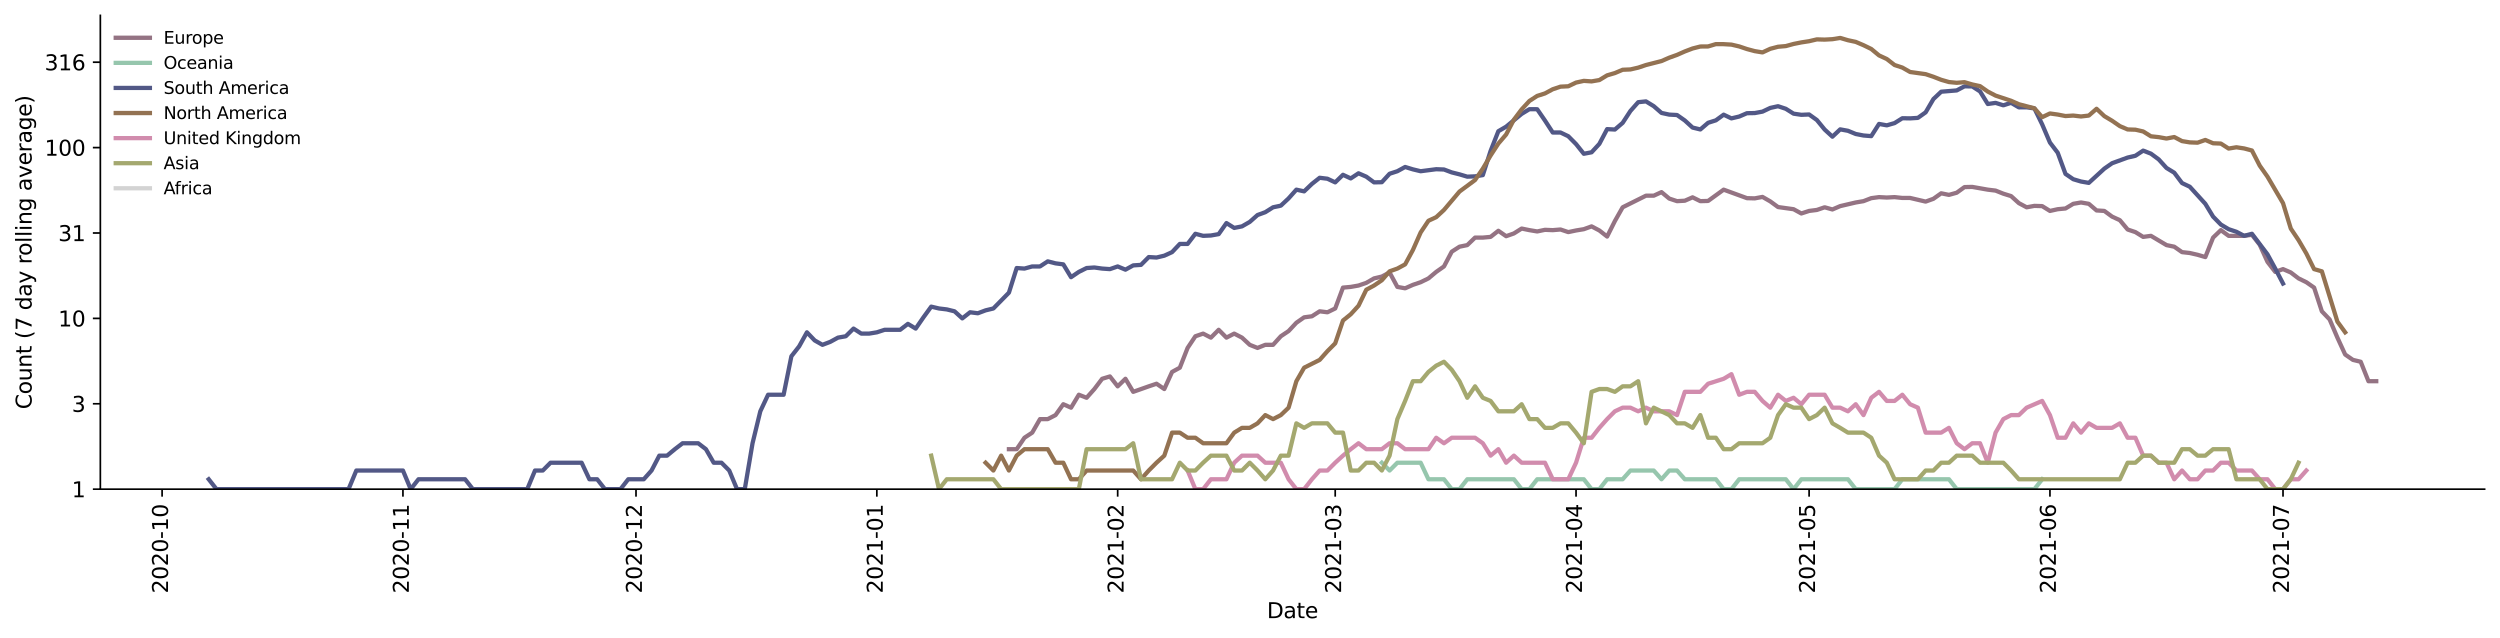 <?xml version="1.0" encoding="utf-8" standalone="no"?>
<!DOCTYPE svg PUBLIC "-//W3C//DTD SVG 1.1//EN"
  "http://www.w3.org/Graphics/SVG/1.1/DTD/svg11.dtd">
<svg height="298.621pt" version="1.1" viewBox="0 0 1170.166 298.621" width="1170.166pt" xmlns="http://www.w3.org/2000/svg" xmlns:xlink="http://www.w3.org/1999/xlink">
 <defs>
  <style type="text/css">*{stroke-linecap:butt;stroke-linejoin:round;}</style>
 </defs>
 <g id="figure_1">
  <g id="patch_1">
   <path d="M 0 298.621 
L 1170.166 298.621 
L 1170.166 0 
L 0 0 
z
" style="fill:#ffffff;"/>
  </g>
  <g id="axes_1">
   <g id="patch_2">
    <path d="M 46.966 228.96 
L 1162.966 228.96 
L 1162.966 7.2 
L 46.966 7.2 
z
" style="fill:#ffffff;"/>
   </g>
   <g id="matplotlib.axis_1">
    <g id="xtick_1">
     <g id="line2d_1">
      <defs>
       <path d="M 0 0 
L 0 3.5 
" id="m9983d6a0c2" style="stroke:#000000;stroke-width:0.8;"/>
      </defs>
      <g>
       <use style="stroke:#000000;stroke-width:0.8;" x="75.875" xlink:href="#m9983d6a0c2" y="228.96"/>
      </g>
     </g>
     <g id="text_1">
      <!-- 2020-10 -->
      <g transform="translate(78.634 277.743)rotate(-90)scale(0.1 -0.1)">
       <defs>
        <path d="M 1228 531 
L 3431 531 
L 3431 0 
L 469 0 
L 469 531 
Q 828 903 1448 1529 
Q 2069 2156 2228 2338 
Q 2531 2678 2651 2914 
Q 2772 3150 2772 3378 
Q 2772 3750 2511 3984 
Q 2250 4219 1831 4219 
Q 1534 4219 1204 4116 
Q 875 4013 500 3803 
L 500 4441 
Q 881 4594 1212 4672 
Q 1544 4750 1819 4750 
Q 2544 4750 2975 4387 
Q 3406 4025 3406 3419 
Q 3406 3131 3298 2873 
Q 3191 2616 2906 2266 
Q 2828 2175 2409 1742 
Q 1991 1309 1228 531 
z
" id="DejaVuSans-32" transform="scale(0.016)"/>
        <path d="M 2034 4250 
Q 1547 4250 1301 3770 
Q 1056 3291 1056 2328 
Q 1056 1369 1301 889 
Q 1547 409 2034 409 
Q 2525 409 2770 889 
Q 3016 1369 3016 2328 
Q 3016 3291 2770 3770 
Q 2525 4250 2034 4250 
z
M 2034 4750 
Q 2819 4750 3233 4129 
Q 3647 3509 3647 2328 
Q 3647 1150 3233 529 
Q 2819 -91 2034 -91 
Q 1250 -91 836 529 
Q 422 1150 422 2328 
Q 422 3509 836 4129 
Q 1250 4750 2034 4750 
z
" id="DejaVuSans-30" transform="scale(0.016)"/>
        <path d="M 313 2009 
L 1997 2009 
L 1997 1497 
L 313 1497 
L 313 2009 
z
" id="DejaVuSans-2d" transform="scale(0.016)"/>
        <path d="M 794 531 
L 1825 531 
L 1825 4091 
L 703 3866 
L 703 4441 
L 1819 4666 
L 2450 4666 
L 2450 531 
L 3481 531 
L 3481 0 
L 794 0 
L 794 531 
z
" id="DejaVuSans-31" transform="scale(0.016)"/>
       </defs>
       <use xlink:href="#DejaVuSans-32"/>
       <use x="63.623" xlink:href="#DejaVuSans-30"/>
       <use x="127.246" xlink:href="#DejaVuSans-32"/>
       <use x="190.869" xlink:href="#DejaVuSans-30"/>
       <use x="254.492" xlink:href="#DejaVuSans-2d"/>
       <use x="290.576" xlink:href="#DejaVuSans-31"/>
       <use x="354.199" xlink:href="#DejaVuSans-30"/>
      </g>
     </g>
    </g>
    <g id="xtick_2">
     <g id="line2d_2">
      <g>
       <use style="stroke:#000000;stroke-width:0.8;" x="188.602" xlink:href="#m9983d6a0c2" y="228.96"/>
      </g>
     </g>
     <g id="text_2">
      <!-- 2020-11 -->
      <g transform="translate(191.361 277.743)rotate(-90)scale(0.1 -0.1)">
       <use xlink:href="#DejaVuSans-32"/>
       <use x="63.623" xlink:href="#DejaVuSans-30"/>
       <use x="127.246" xlink:href="#DejaVuSans-32"/>
       <use x="190.869" xlink:href="#DejaVuSans-30"/>
       <use x="254.492" xlink:href="#DejaVuSans-2d"/>
       <use x="290.576" xlink:href="#DejaVuSans-31"/>
       <use x="354.199" xlink:href="#DejaVuSans-31"/>
      </g>
     </g>
    </g>
    <g id="xtick_3">
     <g id="line2d_3">
      <g>
       <use style="stroke:#000000;stroke-width:0.8;" x="297.693" xlink:href="#m9983d6a0c2" y="228.96"/>
      </g>
     </g>
     <g id="text_3">
      <!-- 2020-12 -->
      <g transform="translate(300.452 277.743)rotate(-90)scale(0.1 -0.1)">
       <use xlink:href="#DejaVuSans-32"/>
       <use x="63.623" xlink:href="#DejaVuSans-30"/>
       <use x="127.246" xlink:href="#DejaVuSans-32"/>
       <use x="190.869" xlink:href="#DejaVuSans-30"/>
       <use x="254.492" xlink:href="#DejaVuSans-2d"/>
       <use x="290.576" xlink:href="#DejaVuSans-31"/>
       <use x="354.199" xlink:href="#DejaVuSans-32"/>
      </g>
     </g>
    </g>
    <g id="xtick_4">
     <g id="line2d_4">
      <g>
       <use style="stroke:#000000;stroke-width:0.8;" x="410.42" xlink:href="#m9983d6a0c2" y="228.96"/>
      </g>
     </g>
     <g id="text_4">
      <!-- 2021-01 -->
      <g transform="translate(413.18 277.743)rotate(-90)scale(0.1 -0.1)">
       <use xlink:href="#DejaVuSans-32"/>
       <use x="63.623" xlink:href="#DejaVuSans-30"/>
       <use x="127.246" xlink:href="#DejaVuSans-32"/>
       <use x="190.869" xlink:href="#DejaVuSans-31"/>
       <use x="254.492" xlink:href="#DejaVuSans-2d"/>
       <use x="290.576" xlink:href="#DejaVuSans-30"/>
       <use x="354.199" xlink:href="#DejaVuSans-31"/>
      </g>
     </g>
    </g>
    <g id="xtick_5">
     <g id="line2d_5">
      <g>
       <use style="stroke:#000000;stroke-width:0.8;" x="523.147" xlink:href="#m9983d6a0c2" y="228.96"/>
      </g>
     </g>
     <g id="text_5">
      <!-- 2021-02 -->
      <g transform="translate(525.907 277.743)rotate(-90)scale(0.1 -0.1)">
       <use xlink:href="#DejaVuSans-32"/>
       <use x="63.623" xlink:href="#DejaVuSans-30"/>
       <use x="127.246" xlink:href="#DejaVuSans-32"/>
       <use x="190.869" xlink:href="#DejaVuSans-31"/>
       <use x="254.492" xlink:href="#DejaVuSans-2d"/>
       <use x="290.576" xlink:href="#DejaVuSans-30"/>
       <use x="354.199" xlink:href="#DejaVuSans-32"/>
      </g>
     </g>
    </g>
    <g id="xtick_6">
     <g id="line2d_6">
      <g>
       <use style="stroke:#000000;stroke-width:0.8;" x="624.966" xlink:href="#m9983d6a0c2" y="228.96"/>
      </g>
     </g>
     <g id="text_6">
      <!-- 2021-03 -->
      <g transform="translate(627.725 277.743)rotate(-90)scale(0.1 -0.1)">
       <defs>
        <path d="M 2597 2516 
Q 3050 2419 3304 2112 
Q 3559 1806 3559 1356 
Q 3559 666 3084 287 
Q 2609 -91 1734 -91 
Q 1441 -91 1130 -33 
Q 819 25 488 141 
L 488 750 
Q 750 597 1062 519 
Q 1375 441 1716 441 
Q 2309 441 2620 675 
Q 2931 909 2931 1356 
Q 2931 1769 2642 2001 
Q 2353 2234 1838 2234 
L 1294 2234 
L 1294 2753 
L 1863 2753 
Q 2328 2753 2575 2939 
Q 2822 3125 2822 3475 
Q 2822 3834 2567 4026 
Q 2313 4219 1838 4219 
Q 1578 4219 1281 4162 
Q 984 4106 628 3988 
L 628 4550 
Q 988 4650 1302 4700 
Q 1616 4750 1894 4750 
Q 2613 4750 3031 4423 
Q 3450 4097 3450 3541 
Q 3450 3153 3228 2886 
Q 3006 2619 2597 2516 
z
" id="DejaVuSans-33" transform="scale(0.016)"/>
       </defs>
       <use xlink:href="#DejaVuSans-32"/>
       <use x="63.623" xlink:href="#DejaVuSans-30"/>
       <use x="127.246" xlink:href="#DejaVuSans-32"/>
       <use x="190.869" xlink:href="#DejaVuSans-31"/>
       <use x="254.492" xlink:href="#DejaVuSans-2d"/>
       <use x="290.576" xlink:href="#DejaVuSans-30"/>
       <use x="354.199" xlink:href="#DejaVuSans-33"/>
      </g>
     </g>
    </g>
    <g id="xtick_7">
     <g id="line2d_7">
      <g>
       <use style="stroke:#000000;stroke-width:0.8;" x="737.693" xlink:href="#m9983d6a0c2" y="228.96"/>
      </g>
     </g>
     <g id="text_7">
      <!-- 2021-04 -->
      <g transform="translate(740.452 277.743)rotate(-90)scale(0.1 -0.1)">
       <defs>
        <path d="M 2419 4116 
L 825 1625 
L 2419 1625 
L 2419 4116 
z
M 2253 4666 
L 3047 4666 
L 3047 1625 
L 3713 1625 
L 3713 1100 
L 3047 1100 
L 3047 0 
L 2419 0 
L 2419 1100 
L 313 1100 
L 313 1709 
L 2253 4666 
z
" id="DejaVuSans-34" transform="scale(0.016)"/>
       </defs>
       <use xlink:href="#DejaVuSans-32"/>
       <use x="63.623" xlink:href="#DejaVuSans-30"/>
       <use x="127.246" xlink:href="#DejaVuSans-32"/>
       <use x="190.869" xlink:href="#DejaVuSans-31"/>
       <use x="254.492" xlink:href="#DejaVuSans-2d"/>
       <use x="290.576" xlink:href="#DejaVuSans-30"/>
       <use x="354.199" xlink:href="#DejaVuSans-34"/>
      </g>
     </g>
    </g>
    <g id="xtick_8">
     <g id="line2d_8">
      <g>
       <use style="stroke:#000000;stroke-width:0.8;" x="846.784" xlink:href="#m9983d6a0c2" y="228.96"/>
      </g>
     </g>
     <g id="text_8">
      <!-- 2021-05 -->
      <g transform="translate(849.543 277.743)rotate(-90)scale(0.1 -0.1)">
       <defs>
        <path d="M 691 4666 
L 3169 4666 
L 3169 4134 
L 1269 4134 
L 1269 2991 
Q 1406 3038 1543 3061 
Q 1681 3084 1819 3084 
Q 2600 3084 3056 2656 
Q 3513 2228 3513 1497 
Q 3513 744 3044 326 
Q 2575 -91 1722 -91 
Q 1428 -91 1123 -41 
Q 819 9 494 109 
L 494 744 
Q 775 591 1075 516 
Q 1375 441 1709 441 
Q 2250 441 2565 725 
Q 2881 1009 2881 1497 
Q 2881 1984 2565 2268 
Q 2250 2553 1709 2553 
Q 1456 2553 1204 2497 
Q 953 2441 691 2322 
L 691 4666 
z
" id="DejaVuSans-35" transform="scale(0.016)"/>
       </defs>
       <use xlink:href="#DejaVuSans-32"/>
       <use x="63.623" xlink:href="#DejaVuSans-30"/>
       <use x="127.246" xlink:href="#DejaVuSans-32"/>
       <use x="190.869" xlink:href="#DejaVuSans-31"/>
       <use x="254.492" xlink:href="#DejaVuSans-2d"/>
       <use x="290.576" xlink:href="#DejaVuSans-30"/>
       <use x="354.199" xlink:href="#DejaVuSans-35"/>
      </g>
     </g>
    </g>
    <g id="xtick_9">
     <g id="line2d_9">
      <g>
       <use style="stroke:#000000;stroke-width:0.8;" x="959.511" xlink:href="#m9983d6a0c2" y="228.96"/>
      </g>
     </g>
     <g id="text_9">
      <!-- 2021-06 -->
      <g transform="translate(962.27 277.743)rotate(-90)scale(0.1 -0.1)">
       <defs>
        <path d="M 2113 2584 
Q 1688 2584 1439 2293 
Q 1191 2003 1191 1497 
Q 1191 994 1439 701 
Q 1688 409 2113 409 
Q 2538 409 2786 701 
Q 3034 994 3034 1497 
Q 3034 2003 2786 2293 
Q 2538 2584 2113 2584 
z
M 3366 4563 
L 3366 3988 
Q 3128 4100 2886 4159 
Q 2644 4219 2406 4219 
Q 1781 4219 1451 3797 
Q 1122 3375 1075 2522 
Q 1259 2794 1537 2939 
Q 1816 3084 2150 3084 
Q 2853 3084 3261 2657 
Q 3669 2231 3669 1497 
Q 3669 778 3244 343 
Q 2819 -91 2113 -91 
Q 1303 -91 875 529 
Q 447 1150 447 2328 
Q 447 3434 972 4092 
Q 1497 4750 2381 4750 
Q 2619 4750 2861 4703 
Q 3103 4656 3366 4563 
z
" id="DejaVuSans-36" transform="scale(0.016)"/>
       </defs>
       <use xlink:href="#DejaVuSans-32"/>
       <use x="63.623" xlink:href="#DejaVuSans-30"/>
       <use x="127.246" xlink:href="#DejaVuSans-32"/>
       <use x="190.869" xlink:href="#DejaVuSans-31"/>
       <use x="254.492" xlink:href="#DejaVuSans-2d"/>
       <use x="290.576" xlink:href="#DejaVuSans-30"/>
       <use x="354.199" xlink:href="#DejaVuSans-36"/>
      </g>
     </g>
    </g>
    <g id="xtick_10">
     <g id="line2d_10">
      <g>
       <use style="stroke:#000000;stroke-width:0.8;" x="1068.602" xlink:href="#m9983d6a0c2" y="228.96"/>
      </g>
     </g>
     <g id="text_10">
      <!-- 2021-07 -->
      <g transform="translate(1071.361 277.743)rotate(-90)scale(0.1 -0.1)">
       <defs>
        <path d="M 525 4666 
L 3525 4666 
L 3525 4397 
L 1831 0 
L 1172 0 
L 2766 4134 
L 525 4134 
L 525 4666 
z
" id="DejaVuSans-37" transform="scale(0.016)"/>
       </defs>
       <use xlink:href="#DejaVuSans-32"/>
       <use x="63.623" xlink:href="#DejaVuSans-30"/>
       <use x="127.246" xlink:href="#DejaVuSans-32"/>
       <use x="190.869" xlink:href="#DejaVuSans-31"/>
       <use x="254.492" xlink:href="#DejaVuSans-2d"/>
       <use x="290.576" xlink:href="#DejaVuSans-30"/>
       <use x="354.199" xlink:href="#DejaVuSans-37"/>
      </g>
     </g>
    </g>
    <g id="text_11">
     <!-- Date -->
     <g transform="translate(593.015 289.341)scale(0.1 -0.1)">
      <defs>
       <path d="M 1259 4147 
L 1259 519 
L 2022 519 
Q 2988 519 3436 956 
Q 3884 1394 3884 2338 
Q 3884 3275 3436 3711 
Q 2988 4147 2022 4147 
L 1259 4147 
z
M 628 4666 
L 1925 4666 
Q 3281 4666 3915 4102 
Q 4550 3538 4550 2338 
Q 4550 1131 3912 565 
Q 3275 0 1925 0 
L 628 0 
L 628 4666 
z
" id="DejaVuSans-44" transform="scale(0.016)"/>
       <path d="M 2194 1759 
Q 1497 1759 1228 1600 
Q 959 1441 959 1056 
Q 959 750 1161 570 
Q 1363 391 1709 391 
Q 2188 391 2477 730 
Q 2766 1069 2766 1631 
L 2766 1759 
L 2194 1759 
z
M 3341 1997 
L 3341 0 
L 2766 0 
L 2766 531 
Q 2569 213 2275 61 
Q 1981 -91 1556 -91 
Q 1019 -91 701 211 
Q 384 513 384 1019 
Q 384 1609 779 1909 
Q 1175 2209 1959 2209 
L 2766 2209 
L 2766 2266 
Q 2766 2663 2505 2880 
Q 2244 3097 1772 3097 
Q 1472 3097 1187 3025 
Q 903 2953 641 2809 
L 641 3341 
Q 956 3463 1253 3523 
Q 1550 3584 1831 3584 
Q 2591 3584 2966 3190 
Q 3341 2797 3341 1997 
z
" id="DejaVuSans-61" transform="scale(0.016)"/>
       <path d="M 1172 4494 
L 1172 3500 
L 2356 3500 
L 2356 3053 
L 1172 3053 
L 1172 1153 
Q 1172 725 1289 603 
Q 1406 481 1766 481 
L 2356 481 
L 2356 0 
L 1766 0 
Q 1100 0 847 248 
Q 594 497 594 1153 
L 594 3053 
L 172 3053 
L 172 3500 
L 594 3500 
L 594 4494 
L 1172 4494 
z
" id="DejaVuSans-74" transform="scale(0.016)"/>
       <path d="M 3597 1894 
L 3597 1613 
L 953 1613 
Q 991 1019 1311 708 
Q 1631 397 2203 397 
Q 2534 397 2845 478 
Q 3156 559 3463 722 
L 3463 178 
Q 3153 47 2828 -22 
Q 2503 -91 2169 -91 
Q 1331 -91 842 396 
Q 353 884 353 1716 
Q 353 2575 817 3079 
Q 1281 3584 2069 3584 
Q 2775 3584 3186 3129 
Q 3597 2675 3597 1894 
z
M 3022 2063 
Q 3016 2534 2758 2815 
Q 2500 3097 2075 3097 
Q 1594 3097 1305 2825 
Q 1016 2553 972 2059 
L 3022 2063 
z
" id="DejaVuSans-65" transform="scale(0.016)"/>
      </defs>
      <use xlink:href="#DejaVuSans-44"/>
      <use x="77.002" xlink:href="#DejaVuSans-61"/>
      <use x="138.281" xlink:href="#DejaVuSans-74"/>
      <use x="177.49" xlink:href="#DejaVuSans-65"/>
     </g>
    </g>
   </g>
   <g id="matplotlib.axis_2">
    <g id="ytick_1">
     <g id="line2d_11">
      <defs>
       <path d="M 0 0 
L -3.5 0 
" id="m0d0075d548" style="stroke:#000000;stroke-width:0.8;"/>
      </defs>
      <g>
       <use style="stroke:#000000;stroke-width:0.8;" x="46.966" xlink:href="#m0d0075d548" y="228.96"/>
      </g>
     </g>
     <g id="text_12">
      <!-- 1 -->
      <g transform="translate(33.603 232.759)scale(0.1 -0.1)">
       <use xlink:href="#DejaVuSans-31"/>
      </g>
     </g>
    </g>
    <g id="ytick_2">
     <g id="line2d_12">
      <g>
       <use style="stroke:#000000;stroke-width:0.8;" x="46.966" xlink:href="#m0d0075d548" y="188.991"/>
      </g>
     </g>
     <g id="text_13">
      <!-- 3 -->
      <g transform="translate(33.603 192.79)scale(0.1 -0.1)">
       <use xlink:href="#DejaVuSans-33"/>
      </g>
     </g>
    </g>
    <g id="ytick_3">
     <g id="line2d_13">
      <g>
       <use style="stroke:#000000;stroke-width:0.8;" x="46.966" xlink:href="#m0d0075d548" y="149.022"/>
      </g>
     </g>
     <g id="text_14">
      <!-- 10 -->
      <g transform="translate(27.241 152.821)scale(0.1 -0.1)">
       <use xlink:href="#DejaVuSans-31"/>
       <use x="63.623" xlink:href="#DejaVuSans-30"/>
      </g>
     </g>
    </g>
    <g id="ytick_4">
     <g id="line2d_14">
      <g>
       <use style="stroke:#000000;stroke-width:0.8;" x="46.966" xlink:href="#m0d0075d548" y="109.053"/>
      </g>
     </g>
     <g id="text_15">
      <!-- 31 -->
      <g transform="translate(27.241 112.852)scale(0.1 -0.1)">
       <use xlink:href="#DejaVuSans-33"/>
       <use x="63.623" xlink:href="#DejaVuSans-31"/>
      </g>
     </g>
    </g>
    <g id="ytick_5">
     <g id="line2d_15">
      <g>
       <use style="stroke:#000000;stroke-width:0.8;" x="46.966" xlink:href="#m0d0075d548" y="69.084"/>
      </g>
     </g>
     <g id="text_16">
      <!-- 100 -->
      <g transform="translate(20.878 72.883)scale(0.1 -0.1)">
       <use xlink:href="#DejaVuSans-31"/>
       <use x="63.623" xlink:href="#DejaVuSans-30"/>
       <use x="127.246" xlink:href="#DejaVuSans-30"/>
      </g>
     </g>
    </g>
    <g id="ytick_6">
     <g id="line2d_16">
      <g>
       <use style="stroke:#000000;stroke-width:0.8;" x="46.966" xlink:href="#m0d0075d548" y="29.114"/>
      </g>
     </g>
     <g id="text_17">
      <!-- 316 -->
      <g transform="translate(20.878 32.914)scale(0.1 -0.1)">
       <use xlink:href="#DejaVuSans-33"/>
       <use x="63.623" xlink:href="#DejaVuSans-31"/>
       <use x="127.246" xlink:href="#DejaVuSans-36"/>
      </g>
     </g>
    </g>
    <g id="text_18">
     <!-- Count (7 day rolling average) -->
     <g transform="translate(14.798 191.548)rotate(-90)scale(0.1 -0.1)">
      <defs>
       <path d="M 4122 4306 
L 4122 3641 
Q 3803 3938 3442 4084 
Q 3081 4231 2675 4231 
Q 1875 4231 1450 3742 
Q 1025 3253 1025 2328 
Q 1025 1406 1450 917 
Q 1875 428 2675 428 
Q 3081 428 3442 575 
Q 3803 722 4122 1019 
L 4122 359 
Q 3791 134 3420 21 
Q 3050 -91 2638 -91 
Q 1578 -91 968 557 
Q 359 1206 359 2328 
Q 359 3453 968 4101 
Q 1578 4750 2638 4750 
Q 3056 4750 3426 4639 
Q 3797 4528 4122 4306 
z
" id="DejaVuSans-43" transform="scale(0.016)"/>
       <path d="M 1959 3097 
Q 1497 3097 1228 2736 
Q 959 2375 959 1747 
Q 959 1119 1226 758 
Q 1494 397 1959 397 
Q 2419 397 2687 759 
Q 2956 1122 2956 1747 
Q 2956 2369 2687 2733 
Q 2419 3097 1959 3097 
z
M 1959 3584 
Q 2709 3584 3137 3096 
Q 3566 2609 3566 1747 
Q 3566 888 3137 398 
Q 2709 -91 1959 -91 
Q 1206 -91 779 398 
Q 353 888 353 1747 
Q 353 2609 779 3096 
Q 1206 3584 1959 3584 
z
" id="DejaVuSans-6f" transform="scale(0.016)"/>
       <path d="M 544 1381 
L 544 3500 
L 1119 3500 
L 1119 1403 
Q 1119 906 1312 657 
Q 1506 409 1894 409 
Q 2359 409 2629 706 
Q 2900 1003 2900 1516 
L 2900 3500 
L 3475 3500 
L 3475 0 
L 2900 0 
L 2900 538 
Q 2691 219 2414 64 
Q 2138 -91 1772 -91 
Q 1169 -91 856 284 
Q 544 659 544 1381 
z
M 1991 3584 
L 1991 3584 
z
" id="DejaVuSans-75" transform="scale(0.016)"/>
       <path d="M 3513 2113 
L 3513 0 
L 2938 0 
L 2938 2094 
Q 2938 2591 2744 2837 
Q 2550 3084 2163 3084 
Q 1697 3084 1428 2787 
Q 1159 2491 1159 1978 
L 1159 0 
L 581 0 
L 581 3500 
L 1159 3500 
L 1159 2956 
Q 1366 3272 1645 3428 
Q 1925 3584 2291 3584 
Q 2894 3584 3203 3211 
Q 3513 2838 3513 2113 
z
" id="DejaVuSans-6e" transform="scale(0.016)"/>
       <path id="DejaVuSans-20" transform="scale(0.016)"/>
       <path d="M 1984 4856 
Q 1566 4138 1362 3434 
Q 1159 2731 1159 2009 
Q 1159 1288 1364 580 
Q 1569 -128 1984 -844 
L 1484 -844 
Q 1016 -109 783 600 
Q 550 1309 550 2009 
Q 550 2706 781 3412 
Q 1013 4119 1484 4856 
L 1984 4856 
z
" id="DejaVuSans-28" transform="scale(0.016)"/>
       <path d="M 2906 2969 
L 2906 4863 
L 3481 4863 
L 3481 0 
L 2906 0 
L 2906 525 
Q 2725 213 2448 61 
Q 2172 -91 1784 -91 
Q 1150 -91 751 415 
Q 353 922 353 1747 
Q 353 2572 751 3078 
Q 1150 3584 1784 3584 
Q 2172 3584 2448 3432 
Q 2725 3281 2906 2969 
z
M 947 1747 
Q 947 1113 1208 752 
Q 1469 391 1925 391 
Q 2381 391 2643 752 
Q 2906 1113 2906 1747 
Q 2906 2381 2643 2742 
Q 2381 3103 1925 3103 
Q 1469 3103 1208 2742 
Q 947 2381 947 1747 
z
" id="DejaVuSans-64" transform="scale(0.016)"/>
       <path d="M 2059 -325 
Q 1816 -950 1584 -1140 
Q 1353 -1331 966 -1331 
L 506 -1331 
L 506 -850 
L 844 -850 
Q 1081 -850 1212 -737 
Q 1344 -625 1503 -206 
L 1606 56 
L 191 3500 
L 800 3500 
L 1894 763 
L 2988 3500 
L 3597 3500 
L 2059 -325 
z
" id="DejaVuSans-79" transform="scale(0.016)"/>
       <path d="M 2631 2963 
Q 2534 3019 2420 3045 
Q 2306 3072 2169 3072 
Q 1681 3072 1420 2755 
Q 1159 2438 1159 1844 
L 1159 0 
L 581 0 
L 581 3500 
L 1159 3500 
L 1159 2956 
Q 1341 3275 1631 3429 
Q 1922 3584 2338 3584 
Q 2397 3584 2469 3576 
Q 2541 3569 2628 3553 
L 2631 2963 
z
" id="DejaVuSans-72" transform="scale(0.016)"/>
       <path d="M 603 4863 
L 1178 4863 
L 1178 0 
L 603 0 
L 603 4863 
z
" id="DejaVuSans-6c" transform="scale(0.016)"/>
       <path d="M 603 3500 
L 1178 3500 
L 1178 0 
L 603 0 
L 603 3500 
z
M 603 4863 
L 1178 4863 
L 1178 4134 
L 603 4134 
L 603 4863 
z
" id="DejaVuSans-69" transform="scale(0.016)"/>
       <path d="M 2906 1791 
Q 2906 2416 2648 2759 
Q 2391 3103 1925 3103 
Q 1463 3103 1205 2759 
Q 947 2416 947 1791 
Q 947 1169 1205 825 
Q 1463 481 1925 481 
Q 2391 481 2648 825 
Q 2906 1169 2906 1791 
z
M 3481 434 
Q 3481 -459 3084 -895 
Q 2688 -1331 1869 -1331 
Q 1566 -1331 1297 -1286 
Q 1028 -1241 775 -1147 
L 775 -588 
Q 1028 -725 1275 -790 
Q 1522 -856 1778 -856 
Q 2344 -856 2625 -561 
Q 2906 -266 2906 331 
L 2906 616 
Q 2728 306 2450 153 
Q 2172 0 1784 0 
Q 1141 0 747 490 
Q 353 981 353 1791 
Q 353 2603 747 3093 
Q 1141 3584 1784 3584 
Q 2172 3584 2450 3431 
Q 2728 3278 2906 2969 
L 2906 3500 
L 3481 3500 
L 3481 434 
z
" id="DejaVuSans-67" transform="scale(0.016)"/>
       <path d="M 191 3500 
L 800 3500 
L 1894 563 
L 2988 3500 
L 3597 3500 
L 2284 0 
L 1503 0 
L 191 3500 
z
" id="DejaVuSans-76" transform="scale(0.016)"/>
       <path d="M 513 4856 
L 1013 4856 
Q 1481 4119 1714 3412 
Q 1947 2706 1947 2009 
Q 1947 1309 1714 600 
Q 1481 -109 1013 -844 
L 513 -844 
Q 928 -128 1133 580 
Q 1338 1288 1338 2009 
Q 1338 2731 1133 3434 
Q 928 4138 513 4856 
z
" id="DejaVuSans-29" transform="scale(0.016)"/>
      </defs>
      <use xlink:href="#DejaVuSans-43"/>
      <use x="69.824" xlink:href="#DejaVuSans-6f"/>
      <use x="131.006" xlink:href="#DejaVuSans-75"/>
      <use x="194.385" xlink:href="#DejaVuSans-6e"/>
      <use x="257.764" xlink:href="#DejaVuSans-74"/>
      <use x="296.973" xlink:href="#DejaVuSans-20"/>
      <use x="328.76" xlink:href="#DejaVuSans-28"/>
      <use x="367.773" xlink:href="#DejaVuSans-37"/>
      <use x="431.396" xlink:href="#DejaVuSans-20"/>
      <use x="463.184" xlink:href="#DejaVuSans-64"/>
      <use x="526.66" xlink:href="#DejaVuSans-61"/>
      <use x="587.939" xlink:href="#DejaVuSans-79"/>
      <use x="647.119" xlink:href="#DejaVuSans-20"/>
      <use x="678.906" xlink:href="#DejaVuSans-72"/>
      <use x="717.77" xlink:href="#DejaVuSans-6f"/>
      <use x="778.951" xlink:href="#DejaVuSans-6c"/>
      <use x="806.734" xlink:href="#DejaVuSans-6c"/>
      <use x="834.518" xlink:href="#DejaVuSans-69"/>
      <use x="862.301" xlink:href="#DejaVuSans-6e"/>
      <use x="925.68" xlink:href="#DejaVuSans-67"/>
      <use x="989.156" xlink:href="#DejaVuSans-20"/>
      <use x="1020.943" xlink:href="#DejaVuSans-61"/>
      <use x="1082.223" xlink:href="#DejaVuSans-76"/>
      <use x="1141.402" xlink:href="#DejaVuSans-65"/>
      <use x="1202.926" xlink:href="#DejaVuSans-72"/>
      <use x="1244.039" xlink:href="#DejaVuSans-61"/>
      <use x="1305.318" xlink:href="#DejaVuSans-67"/>
      <use x="1368.795" xlink:href="#DejaVuSans-65"/>
      <use x="1430.318" xlink:href="#DejaVuSans-29"/>
     </g>
    </g>
   </g>
   <g id="line2d_17">
    <path clip-path="url(#pee4d130770)" d="M 472.238 210.248 
L 475.875 210.248 
L 479.511 204.896 
L 483.147 202.501 
L 486.784 196.171 
L 490.42 196.171 
L 494.057 194.294 
L 497.693 189.205 
L 501.329 190.82 
L 504.966 184.767 
L 508.602 186.184 
L 512.238 182.095 
L 515.875 177.299 
L 519.511 176.197 
L 523.147 180.832 
L 526.784 177.299 
L 530.42 183.405 
L 537.693 180.832 
L 541.329 179.614 
L 544.966 182.095 
L 548.602 174.092 
L 552.238 172.108 
L 555.875 162.851 
L 559.511 157.394 
L 563.147 156.154 
L 566.784 158.031 
L 570.42 154.373 
L 574.057 158.031 
L 577.693 156.154 
L 581.329 158.031 
L 584.966 161.404 
L 588.602 162.851 
L 592.238 161.404 
L 595.875 161.404 
L 599.511 157.394 
L 603.147 154.957 
L 606.784 151.065 
L 610.42 148.529 
L 614.057 148.044 
L 617.693 145.713 
L 621.329 146.167 
L 624.966 144.386 
L 628.602 134.616 
L 632.238 134.29 
L 635.875 133.647 
L 639.511 132.396 
L 643.147 130.31 
L 646.784 129.452 
L 650.42 127.531 
L 654.057 134.29 
L 657.693 134.945 
L 661.329 133.33 
L 664.966 132.09 
L 668.602 130.31 
L 672.238 127.265 
L 675.875 124.711 
L 679.511 117.811 
L 683.147 115.47 
L 686.784 114.724 
L 690.42 111.214 
L 694.057 111.214 
L 697.693 110.882 
L 701.329 108.027 
L 704.966 110.552 
L 708.602 109.267 
L 712.238 106.977 
L 715.875 107.723 
L 719.511 108.332 
L 723.147 107.573 
L 726.784 107.723 
L 730.42 107.423 
L 734.057 108.641 
L 737.693 107.875 
L 741.329 107.273 
L 744.966 105.958 
L 748.602 107.875 
L 752.238 110.717 
L 755.875 103.467 
L 759.511 97.026 
L 770.42 91.596 
L 774.057 91.596 
L 777.693 89.929 
L 781.329 92.95 
L 784.966 94.154 
L 788.602 93.95 
L 792.238 92.363 
L 795.875 94.154 
L 799.511 94.052 
L 806.784 88.773 
L 817.693 92.753 
L 821.329 92.851 
L 824.966 92.169 
L 828.602 94.256 
L 832.238 96.916 
L 839.511 97.925 
L 843.147 99.916 
L 846.784 98.731 
L 850.42 98.268 
L 854.057 97.026 
L 857.693 98.039 
L 861.329 96.476 
L 868.602 94.772 
L 872.238 94.154 
L 875.875 92.753 
L 879.511 92.266 
L 883.147 92.46 
L 886.784 92.266 
L 890.42 92.655 
L 894.057 92.655 
L 901.329 94.359 
L 904.966 93.048 
L 908.602 90.476 
L 912.238 91.218 
L 915.875 90.201 
L 919.511 87.57 
L 923.147 87.485 
L 930.42 88.773 
L 934.057 89.213 
L 937.693 90.66 
L 941.329 91.786 
L 944.966 95.085 
L 948.602 97.026 
L 952.238 96.367 
L 955.875 96.476 
L 959.511 98.731 
L 963.147 97.925 
L 966.784 97.585 
L 970.42 95.401 
L 974.057 94.772 
L 977.693 95.401 
L 981.329 98.499 
L 984.966 98.731 
L 988.602 101.394 
L 992.238 103.069 
L 995.875 107.423 
L 999.511 108.641 
L 1003.147 110.882 
L 1006.784 110.389 
L 1014.057 114.724 
L 1017.693 115.47 
L 1021.329 118.014 
L 1024.966 118.422 
L 1028.602 119.254 
L 1032.238 120.322 
L 1035.875 111.214 
L 1039.511 107.723 
L 1043.147 110.389 
L 1050.42 110.389 
L 1054.057 109.904 
L 1057.693 114.539 
L 1061.329 122.563 
L 1064.966 127.265 
L 1068.602 125.964 
L 1072.238 127.531 
L 1075.875 130.31 
L 1079.511 132.09 
L 1083.147 134.616 
L 1086.784 145.713 
L 1090.42 149.521 
L 1094.057 158.031 
L 1097.693 165.939 
L 1101.329 168.45 
L 1104.966 169.329 
L 1108.602 178.437 
L 1112.238 178.437 
L 1112.238 178.437 
" style="fill:none;stroke:#947383;stroke-linecap:square;stroke-width:2;"/>
   </g>
   <g id="line2d_18">
    <path clip-path="url(#pee4d130770)" d="M 646.784 216.577 
L 650.42 220.235 
L 654.057 216.577 
L 657.693 216.577 
L 661.329 216.577 
L 664.966 216.577 
L 668.602 224.324 
L 672.238 224.324 
L 675.875 224.324 
L 679.511 228.96 
L 683.147 228.96 
L 686.784 224.324 
L 690.42 224.324 
L 694.057 224.324 
L 697.693 224.324 
L 701.329 224.324 
L 704.966 224.324 
L 708.602 224.324 
L 712.238 228.96 
L 715.875 228.96 
L 719.511 224.324 
L 723.147 224.324 
L 726.784 224.324 
L 730.42 224.324 
L 734.057 224.324 
L 737.693 224.324 
L 741.329 224.324 
L 744.966 228.96 
L 748.602 228.96 
L 752.238 224.324 
L 755.875 224.324 
L 759.511 224.324 
L 763.147 220.235 
L 766.784 220.235 
L 770.42 220.235 
L 774.057 220.235 
L 777.693 224.324 
L 781.329 220.235 
L 784.966 220.235 
L 788.602 224.324 
L 792.238 224.324 
L 795.875 224.324 
L 799.511 224.324 
L 803.147 224.324 
L 806.784 228.96 
L 810.42 228.96 
L 814.057 224.324 
L 817.693 224.324 
L 821.329 224.324 
L 824.966 224.324 
L 828.602 224.324 
L 832.238 224.324 
L 835.875 224.324 
L 839.511 228.96 
L 843.147 224.324 
L 846.784 224.324 
L 850.42 224.324 
L 854.057 224.324 
L 857.693 224.324 
L 861.329 224.324 
L 864.966 224.324 
L 868.602 228.96 
L 872.238 228.96 
L 875.875 228.96 
L 879.511 228.96 
L 883.147 228.96 
L 886.784 228.96 
L 890.42 224.324 
L 894.057 224.324 
L 897.693 224.324 
L 901.329 224.324 
L 904.966 224.324 
L 908.602 224.324 
L 912.238 224.324 
L 915.875 228.96 
L 919.511 228.96 
L 923.147 228.96 
L 926.784 228.96 
L 930.42 228.96 
L 934.057 228.96 
L 937.693 228.96 
L 941.329 228.96 
L 944.966 228.96 
L 948.602 228.96 
L 952.238 228.96 
L 955.875 224.324 
" style="fill:none;stroke:#96c6ad;stroke-linecap:square;stroke-width:2;"/>
   </g>
   <g id="line2d_19">
    <path clip-path="url(#pee4d130770)" d="M 97.693 224.324 
L 101.329 228.96 
L 163.147 228.96 
L 166.784 220.235 
L 188.602 220.235 
L 192.238 228.96 
L 195.875 224.324 
L 217.693 224.324 
L 221.329 228.96 
L 246.784 228.96 
L 250.42 220.235 
L 254.057 220.235 
L 257.693 216.577 
L 272.238 216.577 
L 275.875 224.324 
L 279.511 224.324 
L 283.147 228.96 
L 290.42 228.96 
L 294.057 224.324 
L 301.329 224.324 
L 304.966 220.235 
L 308.602 213.269 
L 312.238 213.269 
L 315.875 210.248 
L 319.511 207.469 
L 326.784 207.469 
L 330.42 210.248 
L 334.057 216.577 
L 337.693 216.577 
L 341.329 220.235 
L 344.966 228.96 
L 348.602 228.96 
L 352.238 207.469 
L 355.875 192.514 
L 359.511 184.767 
L 366.784 184.767 
L 370.42 166.756 
L 374.057 162.12 
L 377.693 155.55 
L 381.329 159.341 
L 384.966 161.404 
L 388.602 160.016 
L 392.238 158.031 
L 395.875 157.394 
L 399.511 153.8 
L 403.147 156.154 
L 406.784 156.154 
L 410.42 155.55 
L 414.057 154.373 
L 421.329 154.373 
L 424.966 151.595 
L 428.602 153.8 
L 432.238 148.529 
L 435.875 143.529 
L 439.511 144.386 
L 443.147 144.823 
L 446.784 145.713 
L 450.42 149.022 
L 454.057 146.167 
L 457.693 146.627 
L 461.329 145.265 
L 464.966 144.386 
L 472.238 136.988 
L 475.875 125.458 
L 479.511 125.71 
L 483.147 124.711 
L 486.784 124.711 
L 490.42 122.332 
L 494.057 123.264 
L 497.693 123.74 
L 501.329 129.736 
L 504.966 127.265 
L 508.602 125.458 
L 512.238 125.207 
L 515.875 125.71 
L 519.511 125.964 
L 523.147 124.711 
L 526.784 126.221 
L 530.42 124.222 
L 534.057 123.98 
L 537.693 120.322 
L 541.329 120.54 
L 544.966 119.677 
L 548.602 118.014 
L 552.238 114.174 
L 555.875 114.174 
L 559.511 109.425 
L 563.147 110.389 
L 566.784 110.227 
L 570.42 109.584 
L 574.057 104.414 
L 577.693 106.682 
L 581.329 105.958 
L 584.966 103.87 
L 588.602 100.647 
L 592.238 99.319 
L 595.875 97.026 
L 599.511 96.258 
L 603.147 92.851 
L 606.784 88.773 
L 610.42 89.569 
L 614.057 86.082 
L 617.693 83.21 
L 621.329 83.66 
L 624.966 85.361 
L 628.602 81.822 
L 632.238 83.509 
L 635.875 81.114 
L 639.511 82.692 
L 643.147 85.361 
L 646.784 85.282 
L 650.42 81.325 
L 654.057 80.145 
L 657.693 78.157 
L 661.329 79.27 
L 664.966 80.145 
L 672.238 79.203 
L 675.875 79.336 
L 679.511 80.695 
L 683.147 81.608 
L 686.784 82.692 
L 690.42 82.546 
L 694.057 81.966 
L 697.693 70.656 
L 701.329 61.416 
L 704.966 59.295 
L 712.238 53.298 
L 715.875 51.102 
L 719.511 51.132 
L 723.147 56.424 
L 726.784 62.018 
L 730.42 62.018 
L 734.057 63.76 
L 737.693 67.437 
L 741.329 71.978 
L 744.966 71.284 
L 748.602 67.343 
L 752.238 60.436 
L 755.875 60.63 
L 759.511 57.509 
L 763.147 51.94 
L 766.784 47.834 
L 770.42 47.459 
L 774.057 49.684 
L 777.693 52.86 
L 781.329 53.646 
L 784.966 53.837 
L 788.602 56.39 
L 792.238 59.709 
L 795.875 60.591 
L 799.511 57.473 
L 803.147 56.321 
L 806.784 53.677 
L 810.42 55.406 
L 814.057 54.547 
L 817.693 52.984 
L 821.329 52.922 
L 824.966 52.244 
L 828.602 50.516 
L 832.238 49.712 
L 835.875 50.925 
L 839.511 53.203 
L 843.147 53.741 
L 846.784 53.582 
L 850.42 56.184 
L 854.057 60.63 
L 857.693 63.974 
L 861.329 60.552 
L 864.966 61.218 
L 868.602 62.713 
L 872.238 63.422 
L 875.875 63.718 
L 879.511 58.01 
L 883.147 58.665 
L 886.784 57.616 
L 890.42 55.339 
L 894.057 55.406 
L 897.693 55.173 
L 901.329 52.581 
L 904.966 46.36 
L 908.602 42.927 
L 915.875 42.325 
L 919.511 40.406 
L 923.147 40.449 
L 926.784 42.787 
L 930.42 48.678 
L 934.057 48.158 
L 937.693 49.289 
L 941.329 48.131 
L 944.966 50.256 
L 948.602 50.227 
L 952.238 50.75 
L 955.875 58.227 
L 959.511 66.735 
L 963.147 71.496 
L 966.784 81.395 
L 970.42 83.887 
L 974.057 84.967 
L 977.693 85.599 
L 984.966 78.939 
L 988.602 76.399 
L 995.875 73.748 
L 999.511 72.907 
L 1003.147 70.501 
L 1006.784 71.924 
L 1010.42 74.609 
L 1014.057 78.611 
L 1017.693 80.834 
L 1021.329 85.679 
L 1024.966 87.401 
L 1032.238 95.401 
L 1035.875 101.394 
L 1039.511 105.107 
L 1043.147 107.273 
L 1046.784 108.486 
L 1050.42 110.389 
L 1054.057 109.425 
L 1061.329 119.044 
L 1064.966 125.71 
L 1068.602 132.705 
L 1068.602 132.705 
" style="fill:none;stroke:#525886;stroke-linecap:square;stroke-width:2;"/>
   </g>
   <g id="line2d_20">
    <path clip-path="url(#pee4d130770)" d="M 461.329 216.577 
L 464.966 220.235 
L 468.602 213.269 
L 472.238 220.235 
L 475.875 213.269 
L 479.511 210.248 
L 490.42 210.248 
L 494.057 216.577 
L 497.693 216.577 
L 501.329 224.324 
L 504.966 224.324 
L 508.602 220.235 
L 530.42 220.235 
L 534.057 224.324 
L 537.693 220.235 
L 541.329 216.577 
L 544.966 213.269 
L 548.602 202.501 
L 552.238 202.501 
L 555.875 204.896 
L 559.511 204.896 
L 563.147 207.469 
L 574.057 207.469 
L 577.693 202.501 
L 581.329 200.26 
L 584.966 200.26 
L 588.602 198.156 
L 592.238 194.294 
L 595.875 196.171 
L 599.511 194.294 
L 603.147 190.82 
L 606.784 178.437 
L 610.42 172.108 
L 617.693 168.45 
L 621.329 164.361 
L 624.966 160.703 
L 628.602 150.028 
L 632.238 147.093 
L 635.875 143.108 
L 639.511 135.613 
L 643.147 133.647 
L 646.784 131.189 
L 650.42 127.001 
L 654.057 125.71 
L 657.693 123.74 
L 661.329 117.013 
L 664.966 108.796 
L 668.602 103.334 
L 672.238 101.646 
L 675.875 98.268 
L 683.147 89.659 
L 690.42 84.269 
L 694.057 78.939 
L 697.693 72.796 
L 701.329 67.201 
L 704.966 62.961 
L 708.602 56.013 
L 712.238 51.191 
L 715.875 47.247 
L 719.511 44.896 
L 723.147 43.73 
L 726.784 41.779 
L 730.42 40.558 
L 734.057 40.384 
L 737.693 38.649 
L 741.329 37.853 
L 744.966 38.096 
L 748.602 37.472 
L 752.238 35.269 
L 755.875 34.199 
L 759.511 32.655 
L 763.147 32.499 
L 766.784 31.662 
L 770.42 30.435 
L 777.693 28.579 
L 781.329 26.994 
L 784.966 25.691 
L 788.602 24.081 
L 792.238 22.698 
L 795.875 21.771 
L 799.511 21.733 
L 803.147 20.647 
L 806.784 20.672 
L 810.42 20.882 
L 814.057 21.733 
L 817.693 22.959 
L 821.329 23.932 
L 824.966 24.531 
L 828.602 22.841 
L 832.238 21.886 
L 835.875 21.569 
L 839.511 20.574 
L 843.147 19.846 
L 846.784 19.286 
L 850.42 18.434 
L 854.057 18.538 
L 857.693 18.342 
L 861.329 17.76 
L 864.966 18.828 
L 868.602 19.606 
L 872.238 21.155 
L 875.875 22.92 
L 879.511 25.933 
L 883.147 27.619 
L 886.784 30.435 
L 890.42 31.628 
L 894.057 33.695 
L 901.329 34.711 
L 904.966 35.93 
L 908.602 37.352 
L 912.238 38.402 
L 915.875 38.752 
L 919.511 38.464 
L 923.147 39.527 
L 926.784 40.319 
L 930.42 42.857 
L 934.057 44.748 
L 941.329 47.168 
L 944.966 48.788 
L 952.238 50.691 
L 955.875 54.842 
L 959.511 53.109 
L 963.147 53.614 
L 966.784 54.32 
L 970.42 54.093 
L 974.057 54.515 
L 977.693 54.093 
L 981.329 50.925 
L 984.966 54.352 
L 988.602 56.528 
L 992.238 59.034 
L 995.875 60.591 
L 999.511 60.708 
L 1003.147 61.536 
L 1006.784 63.803 
L 1010.42 64.188 
L 1014.057 64.841 
L 1017.693 64.145 
L 1021.329 66.046 
L 1024.966 66.642 
L 1028.602 66.781 
L 1032.238 65.505 
L 1035.875 67.061 
L 1039.511 67.201 
L 1043.147 69.533 
L 1046.784 68.935 
L 1050.42 69.483 
L 1054.057 70.449 
L 1057.693 77.519 
L 1061.329 82.692 
L 1068.602 95.085 
L 1072.238 106.977 
L 1075.875 112.402 
L 1079.511 118.628 
L 1083.147 125.964 
L 1086.784 127.001 
L 1094.057 150.542 
L 1097.693 155.55 
L 1097.693 155.55 
" style="fill:none;stroke:#937252;stroke-linecap:square;stroke-width:2;"/>
   </g>
   <g id="line2d_21">
    <path clip-path="url(#pee4d130770)" d="M 555.875 220.235 
L 559.511 228.96 
L 563.147 228.96 
L 566.784 224.324 
L 574.057 224.324 
L 577.693 216.577 
L 581.329 213.269 
L 588.602 213.269 
L 592.238 216.577 
L 599.511 216.577 
L 603.147 224.324 
L 606.784 228.96 
L 610.42 228.96 
L 614.057 224.324 
L 617.693 220.235 
L 621.329 220.235 
L 624.966 216.577 
L 628.602 213.269 
L 632.238 210.248 
L 635.875 207.469 
L 639.511 210.248 
L 646.784 210.248 
L 650.42 207.469 
L 654.057 207.469 
L 657.693 210.248 
L 668.602 210.248 
L 672.238 204.896 
L 675.875 207.469 
L 679.511 204.896 
L 690.42 204.896 
L 694.057 207.469 
L 697.693 213.269 
L 701.329 210.248 
L 704.966 216.577 
L 708.602 213.269 
L 712.238 216.577 
L 723.147 216.577 
L 726.784 224.324 
L 734.057 224.324 
L 737.693 216.577 
L 741.329 204.896 
L 744.966 204.896 
L 748.602 200.26 
L 752.238 196.171 
L 755.875 192.514 
L 759.511 190.82 
L 763.147 190.82 
L 766.784 192.514 
L 770.42 190.82 
L 774.057 192.514 
L 781.329 192.514 
L 784.966 194.294 
L 788.602 183.405 
L 795.875 183.405 
L 799.511 179.614 
L 806.784 177.299 
L 810.42 175.128 
L 814.057 184.767 
L 817.693 183.405 
L 821.329 183.405 
L 824.966 187.662 
L 828.602 190.82 
L 832.238 184.767 
L 835.875 187.662 
L 839.511 186.184 
L 843.147 189.205 
L 846.784 184.767 
L 854.057 184.767 
L 857.693 190.82 
L 861.329 190.82 
L 864.966 192.514 
L 868.602 189.205 
L 872.238 194.294 
L 875.875 186.184 
L 879.511 183.405 
L 883.147 187.662 
L 886.784 187.662 
L 890.42 184.767 
L 894.057 189.205 
L 897.693 190.82 
L 901.329 202.501 
L 908.602 202.501 
L 912.238 200.26 
L 915.875 207.469 
L 919.511 210.248 
L 923.147 207.469 
L 926.784 207.469 
L 930.42 216.577 
L 934.057 202.501 
L 937.693 196.171 
L 941.329 194.294 
L 944.966 194.294 
L 948.602 190.82 
L 955.875 187.662 
L 959.511 194.294 
L 963.147 204.896 
L 966.784 204.896 
L 970.42 198.156 
L 974.057 202.501 
L 977.693 198.156 
L 981.329 200.26 
L 988.602 200.26 
L 992.238 198.156 
L 995.875 204.896 
L 999.511 204.896 
L 1003.147 213.269 
L 1006.784 213.269 
L 1010.42 216.577 
L 1014.057 216.577 
L 1017.693 224.324 
L 1021.329 220.235 
L 1024.966 224.324 
L 1028.602 224.324 
L 1032.238 220.235 
L 1035.875 220.235 
L 1039.511 216.577 
L 1043.147 216.577 
L 1046.784 220.235 
L 1054.057 220.235 
L 1057.693 224.324 
L 1061.329 224.324 
L 1064.966 228.96 
L 1068.602 228.96 
L 1072.238 224.324 
L 1075.875 224.324 
L 1079.511 220.235 
L 1079.511 220.235 
" style="fill:none;stroke:#d18cad;stroke-linecap:square;stroke-width:2;"/>
   </g>
   <g id="line2d_22">
    <path clip-path="url(#pee4d130770)" d="M 435.875 213.269 
L 439.511 228.96 
L 443.147 224.324 
L 464.966 224.324 
L 468.602 228.96 
L 504.966 228.96 
L 508.602 210.248 
L 526.784 210.248 
L 530.42 207.469 
L 534.057 224.324 
L 548.602 224.324 
L 552.238 216.577 
L 555.875 220.235 
L 559.511 220.235 
L 563.147 216.577 
L 566.784 213.269 
L 574.057 213.269 
L 577.693 220.235 
L 581.329 220.235 
L 584.966 216.577 
L 588.602 220.235 
L 592.238 224.324 
L 595.875 220.235 
L 599.511 213.269 
L 603.147 213.269 
L 606.784 198.156 
L 610.42 200.26 
L 614.057 198.156 
L 621.329 198.156 
L 624.966 202.501 
L 628.602 202.501 
L 632.238 220.235 
L 635.875 220.235 
L 639.511 216.577 
L 643.147 216.577 
L 646.784 220.235 
L 650.42 213.269 
L 654.057 196.171 
L 657.693 187.662 
L 661.329 178.437 
L 664.966 178.437 
L 668.602 174.092 
L 672.238 171.156 
L 675.875 169.329 
L 679.511 173.086 
L 683.147 178.437 
L 686.784 186.184 
L 690.42 180.832 
L 694.057 186.184 
L 697.693 187.662 
L 701.329 192.514 
L 708.602 192.514 
L 712.238 189.205 
L 715.875 196.171 
L 719.511 196.171 
L 723.147 200.26 
L 726.784 200.26 
L 730.42 198.156 
L 734.057 198.156 
L 737.693 202.501 
L 741.329 207.469 
L 744.966 183.405 
L 748.602 182.095 
L 752.238 182.095 
L 755.875 183.405 
L 759.511 180.832 
L 763.147 180.832 
L 766.784 178.437 
L 770.42 198.156 
L 774.057 190.82 
L 781.329 194.294 
L 784.966 198.156 
L 788.602 198.156 
L 792.238 200.26 
L 795.875 194.294 
L 799.511 204.896 
L 803.147 204.896 
L 806.784 210.248 
L 810.42 210.248 
L 814.057 207.469 
L 824.966 207.469 
L 828.602 204.896 
L 832.238 194.294 
L 835.875 189.205 
L 839.511 190.82 
L 843.147 190.82 
L 846.784 196.171 
L 850.42 194.294 
L 854.057 190.82 
L 857.693 198.156 
L 861.329 200.26 
L 864.966 202.501 
L 872.238 202.501 
L 875.875 204.896 
L 879.511 213.269 
L 883.147 216.577 
L 886.784 224.324 
L 897.693 224.324 
L 901.329 220.235 
L 904.966 220.235 
L 908.602 216.577 
L 912.238 216.577 
L 915.875 213.269 
L 923.147 213.269 
L 926.784 216.577 
L 937.693 216.577 
L 941.329 220.235 
L 944.966 224.324 
L 992.238 224.324 
L 995.875 216.577 
L 999.511 216.577 
L 1003.147 213.269 
L 1006.784 213.269 
L 1010.42 216.577 
L 1017.693 216.577 
L 1021.329 210.248 
L 1024.966 210.248 
L 1028.602 213.269 
L 1032.238 213.269 
L 1035.875 210.248 
L 1043.147 210.248 
L 1046.784 224.324 
L 1057.693 224.324 
L 1061.329 228.96 
L 1068.602 228.96 
L 1072.238 224.324 
L 1075.875 216.577 
L 1075.875 216.577 
" style="fill:none;stroke:#a4a86f;stroke-linecap:square;stroke-width:2;"/>
   </g>
   <g id="line2d_23">
    <path clip-path="url(#pee4d130770)" style="fill:none;stroke:#d3d3d3;stroke-linecap:square;stroke-width:2;"/>
   </g>
   <g id="patch_3">
    <path d="M 46.966 228.96 
L 46.966 7.2 
" style="fill:none;stroke:#000000;stroke-linecap:square;stroke-linejoin:miter;stroke-width:0.8;"/>
   </g>
   <g id="patch_4">
    <path d="M 46.966 228.96 
L 1162.966 228.96 
" style="fill:none;stroke:#000000;stroke-linecap:square;stroke-linejoin:miter;stroke-width:0.8;"/>
   </g>
   <g id="legend_1">
    <g id="line2d_24">
     <path d="M 54.166 17.679 
L 70.166 17.679 
" style="fill:none;stroke:#947383;stroke-linecap:square;stroke-width:2;"/>
    </g>
    <g id="line2d_25"/>
    <g id="text_19">
     <!-- Europe -->
     <g transform="translate(76.566 20.479)scale(0.08 -0.08)">
      <defs>
       <path d="M 628 4666 
L 3578 4666 
L 3578 4134 
L 1259 4134 
L 1259 2753 
L 3481 2753 
L 3481 2222 
L 1259 2222 
L 1259 531 
L 3634 531 
L 3634 0 
L 628 0 
L 628 4666 
z
" id="DejaVuSans-45" transform="scale(0.016)"/>
       <path d="M 1159 525 
L 1159 -1331 
L 581 -1331 
L 581 3500 
L 1159 3500 
L 1159 2969 
Q 1341 3281 1617 3432 
Q 1894 3584 2278 3584 
Q 2916 3584 3314 3078 
Q 3713 2572 3713 1747 
Q 3713 922 3314 415 
Q 2916 -91 2278 -91 
Q 1894 -91 1617 61 
Q 1341 213 1159 525 
z
M 3116 1747 
Q 3116 2381 2855 2742 
Q 2594 3103 2138 3103 
Q 1681 3103 1420 2742 
Q 1159 2381 1159 1747 
Q 1159 1113 1420 752 
Q 1681 391 2138 391 
Q 2594 391 2855 752 
Q 3116 1113 3116 1747 
z
" id="DejaVuSans-70" transform="scale(0.016)"/>
      </defs>
      <use xlink:href="#DejaVuSans-45"/>
      <use x="63.184" xlink:href="#DejaVuSans-75"/>
      <use x="126.562" xlink:href="#DejaVuSans-72"/>
      <use x="165.426" xlink:href="#DejaVuSans-6f"/>
      <use x="226.607" xlink:href="#DejaVuSans-70"/>
      <use x="290.084" xlink:href="#DejaVuSans-65"/>
     </g>
    </g>
    <g id="line2d_26">
     <path d="M 54.166 29.421 
L 70.166 29.421 
" style="fill:none;stroke:#96c6ad;stroke-linecap:square;stroke-width:2;"/>
    </g>
    <g id="line2d_27"/>
    <g id="text_20">
     <!-- Oceania -->
     <g transform="translate(76.566 32.221)scale(0.08 -0.08)">
      <defs>
       <path d="M 2522 4238 
Q 1834 4238 1429 3725 
Q 1025 3213 1025 2328 
Q 1025 1447 1429 934 
Q 1834 422 2522 422 
Q 3209 422 3611 934 
Q 4013 1447 4013 2328 
Q 4013 3213 3611 3725 
Q 3209 4238 2522 4238 
z
M 2522 4750 
Q 3503 4750 4090 4092 
Q 4678 3434 4678 2328 
Q 4678 1225 4090 567 
Q 3503 -91 2522 -91 
Q 1538 -91 948 565 
Q 359 1222 359 2328 
Q 359 3434 948 4092 
Q 1538 4750 2522 4750 
z
" id="DejaVuSans-4f" transform="scale(0.016)"/>
       <path d="M 3122 3366 
L 3122 2828 
Q 2878 2963 2633 3030 
Q 2388 3097 2138 3097 
Q 1578 3097 1268 2742 
Q 959 2388 959 1747 
Q 959 1106 1268 751 
Q 1578 397 2138 397 
Q 2388 397 2633 464 
Q 2878 531 3122 666 
L 3122 134 
Q 2881 22 2623 -34 
Q 2366 -91 2075 -91 
Q 1284 -91 818 406 
Q 353 903 353 1747 
Q 353 2603 823 3093 
Q 1294 3584 2113 3584 
Q 2378 3584 2631 3529 
Q 2884 3475 3122 3366 
z
" id="DejaVuSans-63" transform="scale(0.016)"/>
      </defs>
      <use xlink:href="#DejaVuSans-4f"/>
      <use x="78.711" xlink:href="#DejaVuSans-63"/>
      <use x="133.691" xlink:href="#DejaVuSans-65"/>
      <use x="195.215" xlink:href="#DejaVuSans-61"/>
      <use x="256.494" xlink:href="#DejaVuSans-6e"/>
      <use x="319.873" xlink:href="#DejaVuSans-69"/>
      <use x="347.656" xlink:href="#DejaVuSans-61"/>
     </g>
    </g>
    <g id="line2d_28">
     <path d="M 54.166 41.164 
L 70.166 41.164 
" style="fill:none;stroke:#525886;stroke-linecap:square;stroke-width:2;"/>
    </g>
    <g id="line2d_29"/>
    <g id="text_21">
     <!-- South America -->
     <g transform="translate(76.566 43.964)scale(0.08 -0.08)">
      <defs>
       <path d="M 3425 4513 
L 3425 3897 
Q 3066 4069 2747 4153 
Q 2428 4238 2131 4238 
Q 1616 4238 1336 4038 
Q 1056 3838 1056 3469 
Q 1056 3159 1242 3001 
Q 1428 2844 1947 2747 
L 2328 2669 
Q 3034 2534 3370 2195 
Q 3706 1856 3706 1288 
Q 3706 609 3251 259 
Q 2797 -91 1919 -91 
Q 1588 -91 1214 -16 
Q 841 59 441 206 
L 441 856 
Q 825 641 1194 531 
Q 1563 422 1919 422 
Q 2459 422 2753 634 
Q 3047 847 3047 1241 
Q 3047 1584 2836 1778 
Q 2625 1972 2144 2069 
L 1759 2144 
Q 1053 2284 737 2584 
Q 422 2884 422 3419 
Q 422 4038 858 4394 
Q 1294 4750 2059 4750 
Q 2388 4750 2728 4690 
Q 3069 4631 3425 4513 
z
" id="DejaVuSans-53" transform="scale(0.016)"/>
       <path d="M 3513 2113 
L 3513 0 
L 2938 0 
L 2938 2094 
Q 2938 2591 2744 2837 
Q 2550 3084 2163 3084 
Q 1697 3084 1428 2787 
Q 1159 2491 1159 1978 
L 1159 0 
L 581 0 
L 581 4863 
L 1159 4863 
L 1159 2956 
Q 1366 3272 1645 3428 
Q 1925 3584 2291 3584 
Q 2894 3584 3203 3211 
Q 3513 2838 3513 2113 
z
" id="DejaVuSans-68" transform="scale(0.016)"/>
       <path d="M 2188 4044 
L 1331 1722 
L 3047 1722 
L 2188 4044 
z
M 1831 4666 
L 2547 4666 
L 4325 0 
L 3669 0 
L 3244 1197 
L 1141 1197 
L 716 0 
L 50 0 
L 1831 4666 
z
" id="DejaVuSans-41" transform="scale(0.016)"/>
       <path d="M 3328 2828 
Q 3544 3216 3844 3400 
Q 4144 3584 4550 3584 
Q 5097 3584 5394 3201 
Q 5691 2819 5691 2113 
L 5691 0 
L 5113 0 
L 5113 2094 
Q 5113 2597 4934 2840 
Q 4756 3084 4391 3084 
Q 3944 3084 3684 2787 
Q 3425 2491 3425 1978 
L 3425 0 
L 2847 0 
L 2847 2094 
Q 2847 2600 2669 2842 
Q 2491 3084 2119 3084 
Q 1678 3084 1418 2786 
Q 1159 2488 1159 1978 
L 1159 0 
L 581 0 
L 581 3500 
L 1159 3500 
L 1159 2956 
Q 1356 3278 1631 3431 
Q 1906 3584 2284 3584 
Q 2666 3584 2933 3390 
Q 3200 3197 3328 2828 
z
" id="DejaVuSans-6d" transform="scale(0.016)"/>
      </defs>
      <use xlink:href="#DejaVuSans-53"/>
      <use x="63.477" xlink:href="#DejaVuSans-6f"/>
      <use x="124.658" xlink:href="#DejaVuSans-75"/>
      <use x="188.037" xlink:href="#DejaVuSans-74"/>
      <use x="227.246" xlink:href="#DejaVuSans-68"/>
      <use x="290.625" xlink:href="#DejaVuSans-20"/>
      <use x="322.412" xlink:href="#DejaVuSans-41"/>
      <use x="390.82" xlink:href="#DejaVuSans-6d"/>
      <use x="488.232" xlink:href="#DejaVuSans-65"/>
      <use x="549.756" xlink:href="#DejaVuSans-72"/>
      <use x="590.869" xlink:href="#DejaVuSans-69"/>
      <use x="618.652" xlink:href="#DejaVuSans-63"/>
      <use x="673.633" xlink:href="#DejaVuSans-61"/>
     </g>
    </g>
    <g id="line2d_30">
     <path d="M 54.166 52.906 
L 70.166 52.906 
" style="fill:none;stroke:#937252;stroke-linecap:square;stroke-width:2;"/>
    </g>
    <g id="line2d_31"/>
    <g id="text_22">
     <!-- North America -->
     <g transform="translate(76.566 55.706)scale(0.08 -0.08)">
      <defs>
       <path d="M 628 4666 
L 1478 4666 
L 3547 763 
L 3547 4666 
L 4159 4666 
L 4159 0 
L 3309 0 
L 1241 3903 
L 1241 0 
L 628 0 
L 628 4666 
z
" id="DejaVuSans-4e" transform="scale(0.016)"/>
      </defs>
      <use xlink:href="#DejaVuSans-4e"/>
      <use x="74.805" xlink:href="#DejaVuSans-6f"/>
      <use x="135.986" xlink:href="#DejaVuSans-72"/>
      <use x="177.1" xlink:href="#DejaVuSans-74"/>
      <use x="216.309" xlink:href="#DejaVuSans-68"/>
      <use x="279.688" xlink:href="#DejaVuSans-20"/>
      <use x="311.475" xlink:href="#DejaVuSans-41"/>
      <use x="379.883" xlink:href="#DejaVuSans-6d"/>
      <use x="477.295" xlink:href="#DejaVuSans-65"/>
      <use x="538.818" xlink:href="#DejaVuSans-72"/>
      <use x="579.932" xlink:href="#DejaVuSans-69"/>
      <use x="607.715" xlink:href="#DejaVuSans-63"/>
      <use x="662.695" xlink:href="#DejaVuSans-61"/>
     </g>
    </g>
    <g id="line2d_32">
     <path d="M 54.166 64.649 
L 70.166 64.649 
" style="fill:none;stroke:#d18cad;stroke-linecap:square;stroke-width:2;"/>
    </g>
    <g id="line2d_33"/>
    <g id="text_23">
     <!-- United Kingdom -->
     <g transform="translate(76.566 67.449)scale(0.08 -0.08)">
      <defs>
       <path d="M 556 4666 
L 1191 4666 
L 1191 1831 
Q 1191 1081 1462 751 
Q 1734 422 2344 422 
Q 2950 422 3222 751 
Q 3494 1081 3494 1831 
L 3494 4666 
L 4128 4666 
L 4128 1753 
Q 4128 841 3676 375 
Q 3225 -91 2344 -91 
Q 1459 -91 1007 375 
Q 556 841 556 1753 
L 556 4666 
z
" id="DejaVuSans-55" transform="scale(0.016)"/>
       <path d="M 628 4666 
L 1259 4666 
L 1259 2694 
L 3353 4666 
L 4166 4666 
L 1850 2491 
L 4331 0 
L 3500 0 
L 1259 2247 
L 1259 0 
L 628 0 
L 628 4666 
z
" id="DejaVuSans-4b" transform="scale(0.016)"/>
      </defs>
      <use xlink:href="#DejaVuSans-55"/>
      <use x="73.193" xlink:href="#DejaVuSans-6e"/>
      <use x="136.572" xlink:href="#DejaVuSans-69"/>
      <use x="164.355" xlink:href="#DejaVuSans-74"/>
      <use x="203.564" xlink:href="#DejaVuSans-65"/>
      <use x="265.088" xlink:href="#DejaVuSans-64"/>
      <use x="328.564" xlink:href="#DejaVuSans-20"/>
      <use x="360.352" xlink:href="#DejaVuSans-4b"/>
      <use x="425.928" xlink:href="#DejaVuSans-69"/>
      <use x="453.711" xlink:href="#DejaVuSans-6e"/>
      <use x="517.09" xlink:href="#DejaVuSans-67"/>
      <use x="580.566" xlink:href="#DejaVuSans-64"/>
      <use x="644.043" xlink:href="#DejaVuSans-6f"/>
      <use x="705.225" xlink:href="#DejaVuSans-6d"/>
     </g>
    </g>
    <g id="line2d_34">
     <path d="M 54.166 76.391 
L 70.166 76.391 
" style="fill:none;stroke:#a4a86f;stroke-linecap:square;stroke-width:2;"/>
    </g>
    <g id="line2d_35"/>
    <g id="text_24">
     <!-- Asia -->
     <g transform="translate(76.566 79.191)scale(0.08 -0.08)">
      <defs>
       <path d="M 2834 3397 
L 2834 2853 
Q 2591 2978 2328 3040 
Q 2066 3103 1784 3103 
Q 1356 3103 1142 2972 
Q 928 2841 928 2578 
Q 928 2378 1081 2264 
Q 1234 2150 1697 2047 
L 1894 2003 
Q 2506 1872 2764 1633 
Q 3022 1394 3022 966 
Q 3022 478 2636 193 
Q 2250 -91 1575 -91 
Q 1294 -91 989 -36 
Q 684 19 347 128 
L 347 722 
Q 666 556 975 473 
Q 1284 391 1588 391 
Q 1994 391 2212 530 
Q 2431 669 2431 922 
Q 2431 1156 2273 1281 
Q 2116 1406 1581 1522 
L 1381 1569 
Q 847 1681 609 1914 
Q 372 2147 372 2553 
Q 372 3047 722 3315 
Q 1072 3584 1716 3584 
Q 2034 3584 2315 3537 
Q 2597 3491 2834 3397 
z
" id="DejaVuSans-73" transform="scale(0.016)"/>
      </defs>
      <use xlink:href="#DejaVuSans-41"/>
      <use x="68.408" xlink:href="#DejaVuSans-73"/>
      <use x="120.508" xlink:href="#DejaVuSans-69"/>
      <use x="148.291" xlink:href="#DejaVuSans-61"/>
     </g>
    </g>
    <g id="line2d_36">
     <path d="M 54.166 88.134 
L 70.166 88.134 
" style="fill:none;stroke:#d3d3d3;stroke-linecap:square;stroke-width:2;"/>
    </g>
    <g id="line2d_37"/>
    <g id="text_25">
     <!-- Africa -->
     <g transform="translate(76.566 90.934)scale(0.08 -0.08)">
      <defs>
       <path d="M 2375 4863 
L 2375 4384 
L 1825 4384 
Q 1516 4384 1395 4259 
Q 1275 4134 1275 3809 
L 1275 3500 
L 2222 3500 
L 2222 3053 
L 1275 3053 
L 1275 0 
L 697 0 
L 697 3053 
L 147 3053 
L 147 3500 
L 697 3500 
L 697 3744 
Q 697 4328 969 4595 
Q 1241 4863 1831 4863 
L 2375 4863 
z
" id="DejaVuSans-66" transform="scale(0.016)"/>
      </defs>
      <use xlink:href="#DejaVuSans-41"/>
      <use x="64.783" xlink:href="#DejaVuSans-66"/>
      <use x="99.988" xlink:href="#DejaVuSans-72"/>
      <use x="141.102" xlink:href="#DejaVuSans-69"/>
      <use x="168.885" xlink:href="#DejaVuSans-63"/>
      <use x="223.865" xlink:href="#DejaVuSans-61"/>
     </g>
    </g>
   </g>
  </g>
 </g>
 <defs>
  <clipPath id="pee4d130770">
   <rect height="221.76" width="1116" x="46.966" y="7.2"/>
  </clipPath>
 </defs>
</svg>
